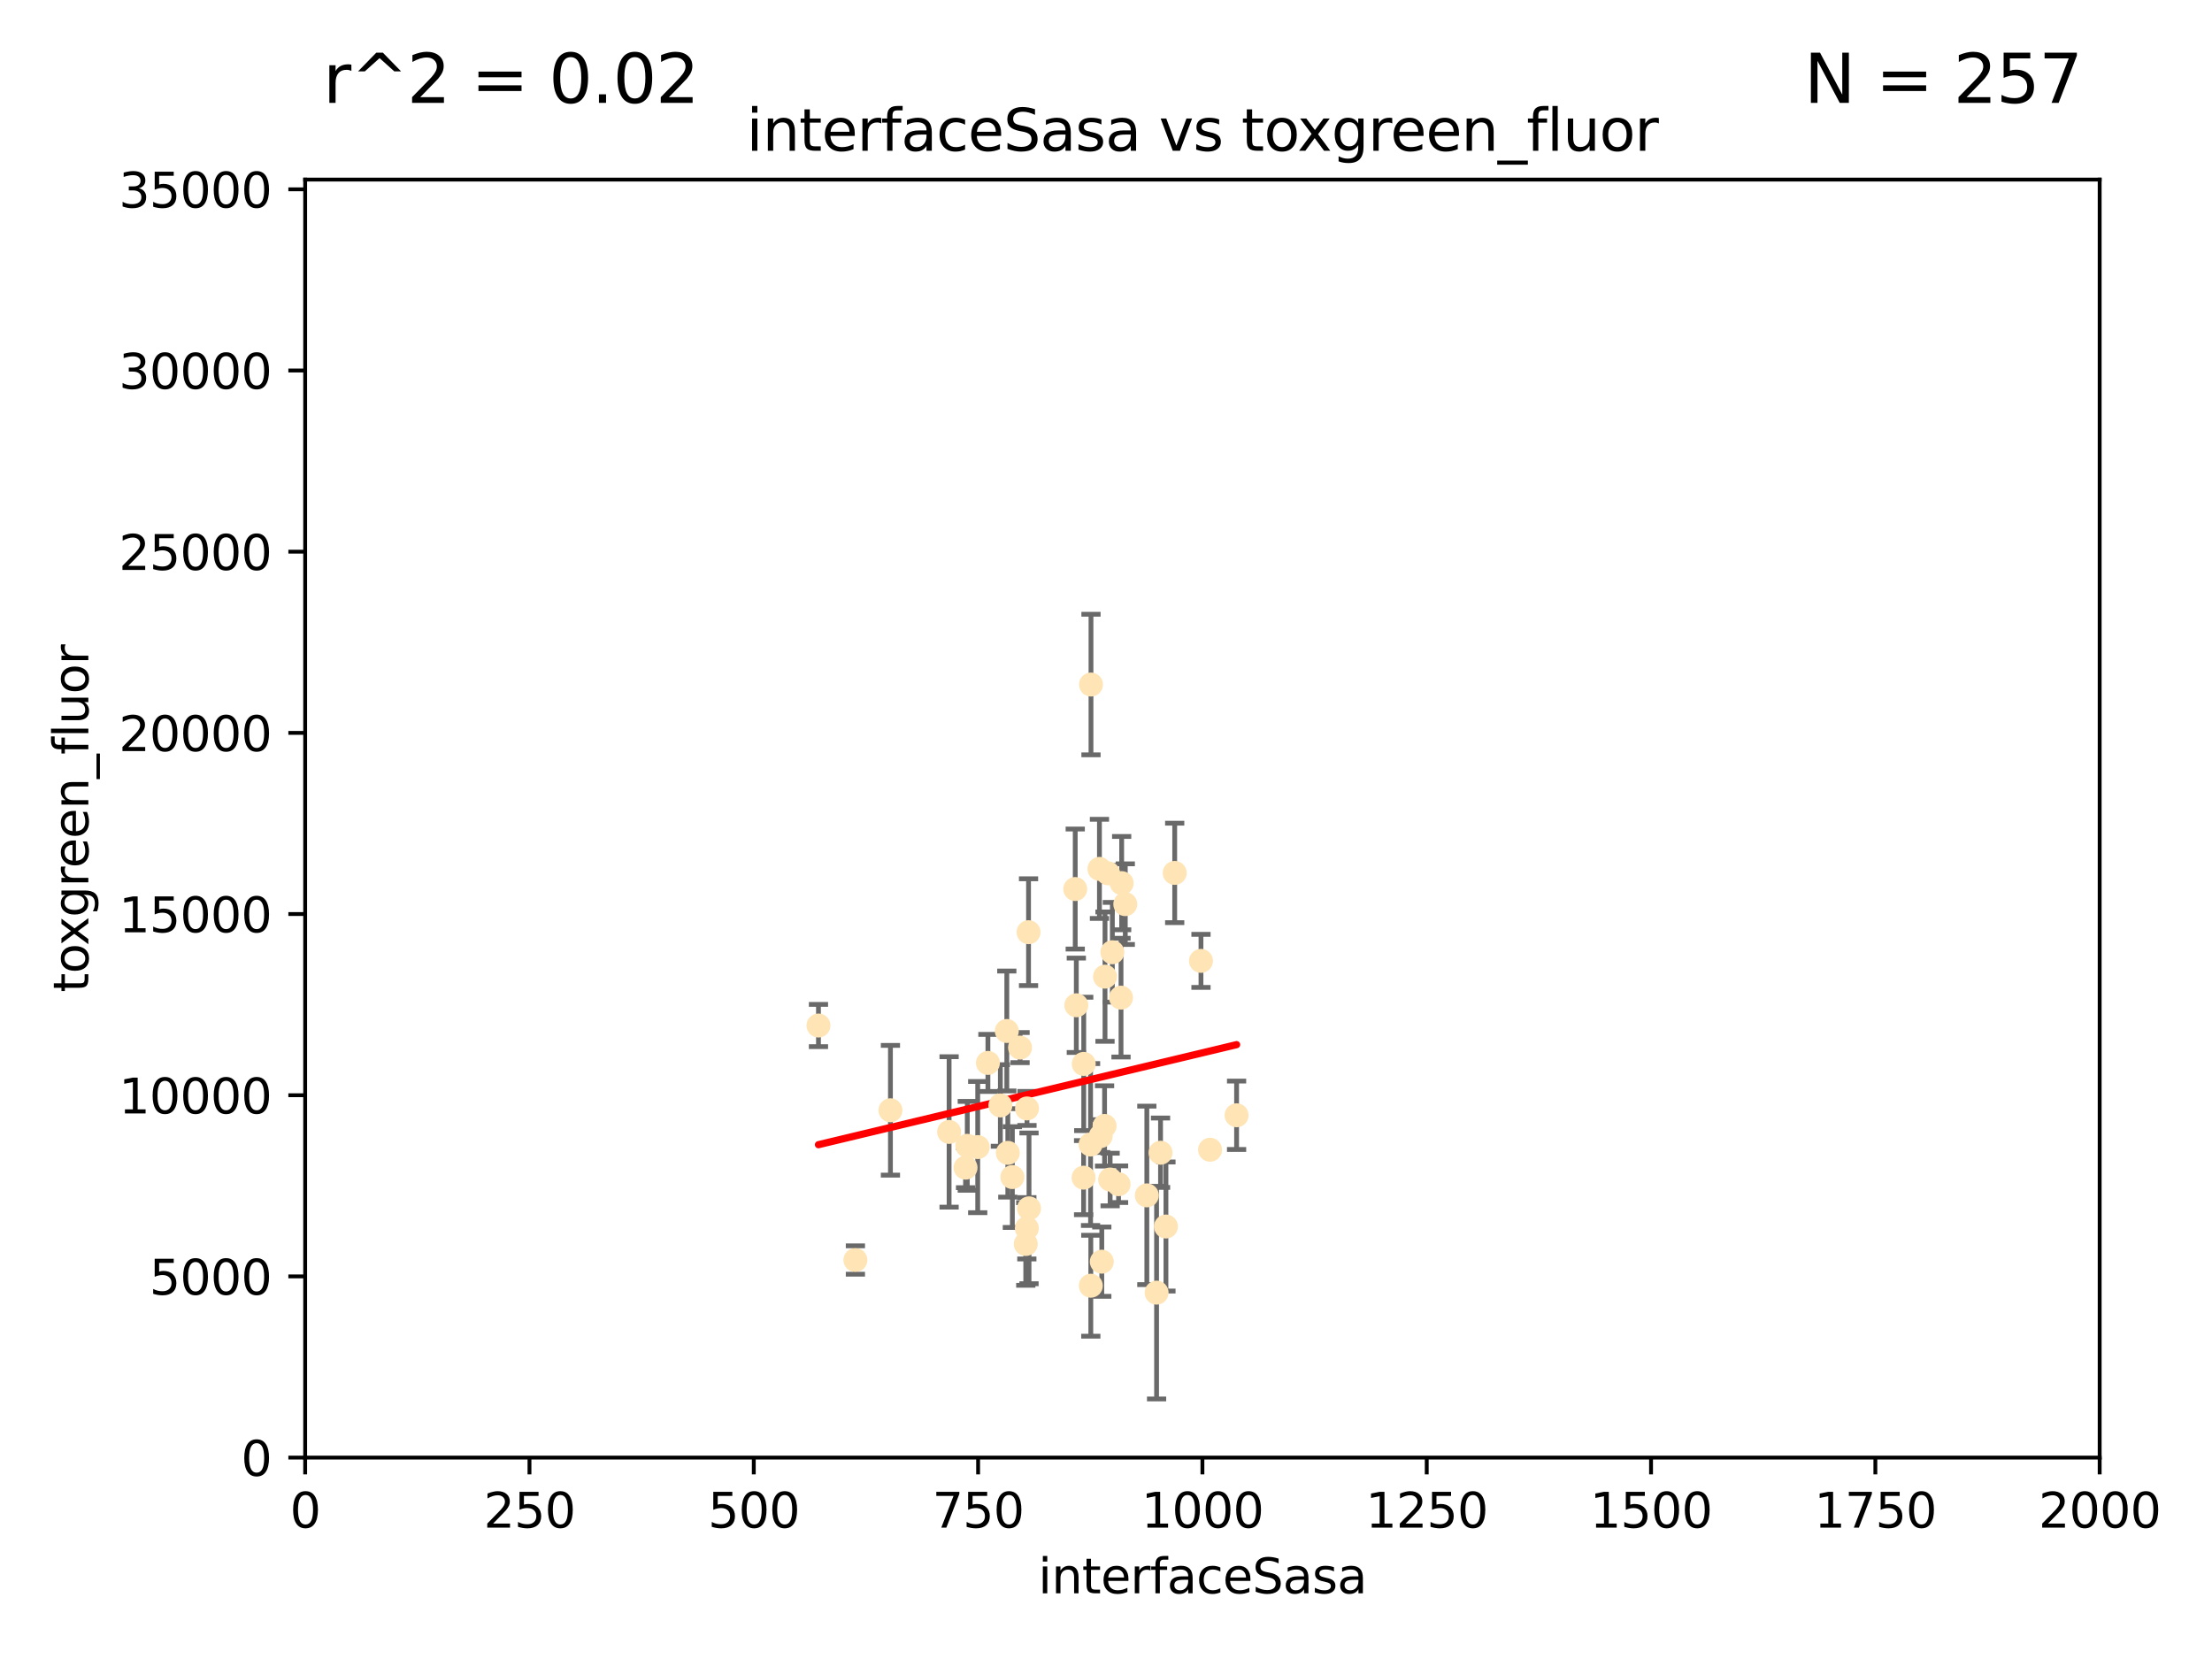 <?xml version="1.0" encoding="utf-8" standalone="no"?>
<!DOCTYPE svg PUBLIC "-//W3C//DTD SVG 1.1//EN"
  "http://www.w3.org/Graphics/SVG/1.1/DTD/svg11.dtd">
<svg xmlns:xlink="http://www.w3.org/1999/xlink" width="460.8pt" height="345.6pt" viewBox="0 0 460.8 345.6" xmlns="http://www.w3.org/2000/svg" version="1.1">
 <defs>
  <style type="text/css">*{stroke-linejoin: round; stroke-linecap: butt}</style>
 </defs>
 <g id="figure_1">
  <g id="patch_1">
   <path d="M 0 345.6 
L 460.8 345.6 
L 460.8 0 
L 0 0 
z
" style="fill: #ffffff"/>
  </g>
  <g id="axes_1">
   <g id="patch_2">
    <path d="M 63.571 303.64 
L 437.4 303.64 
L 437.4 37.411 
L 63.571 37.411 
z
" style="fill: #ffffff"/>
   </g>
   <g id="PathCollection_1">
    <defs>
     <path id="m983932c74f" d="M 0 1.118 
C 0.297 1.118 0.581 1 0.791 0.791 
C 1 0.581 1.118 0.297 1.118 0 
C 1.118 -0.297 1 -0.581 0.791 -0.791 
C 0.581 -1 0.297 -1.118 0 -1.118 
C -0.297 -1.118 -0.581 -1 -0.791 -0.791 
C -1 -0.581 -1.118 -0.297 -1.118 0 
C -1.118 0.297 -1 0.581 -0.791 0.791 
C -0.581 1 -0.297 1.118 0 1.118 
z
" style="stroke: #ffe4b5"/>
    </defs>
    <g clip-path="url(#p373866fbde)">
     <use xlink:href="#m983932c74f" x="234.418" y="188.351" style="fill: #ffe4b5; stroke: #ffe4b5"/>
     <use xlink:href="#m983932c74f" x="244.712" y="181.843" style="fill: #ffe4b5; stroke: #ffe4b5"/>
     <use xlink:href="#m983932c74f" x="227.273" y="142.599" style="fill: #ffe4b5; stroke: #ffe4b5"/>
     <use xlink:href="#m983932c74f" x="229.035" y="181.005" style="fill: #ffe4b5; stroke: #ffe4b5"/>
     <use xlink:href="#m983932c74f" x="201.505" y="238.693" style="fill: #ffe4b5; stroke: #ffe4b5"/>
     <use xlink:href="#m983932c74f" x="224.217" y="209.418" style="fill: #ffe4b5; stroke: #ffe4b5"/>
     <use xlink:href="#m983932c74f" x="250.185" y="200.169" style="fill: #ffe4b5; stroke: #ffe4b5"/>
     <use xlink:href="#m983932c74f" x="214.263" y="194.192" style="fill: #ffe4b5; stroke: #ffe4b5"/>
     <use xlink:href="#m983932c74f" x="257.603" y="232.333" style="fill: #ffe4b5; stroke: #ffe4b5"/>
     <use xlink:href="#m983932c74f" x="230.103" y="234.551" style="fill: #ffe4b5; stroke: #ffe4b5"/>
     <use xlink:href="#m983932c74f" x="233.018" y="246.695" style="fill: #ffe4b5; stroke: #ffe4b5"/>
     <use xlink:href="#m983932c74f" x="252.078" y="239.511" style="fill: #ffe4b5; stroke: #ffe4b5"/>
     <use xlink:href="#m983932c74f" x="233.663" y="183.971" style="fill: #ffe4b5; stroke: #ffe4b5"/>
     <use xlink:href="#m983932c74f" x="233.529" y="207.828" style="fill: #ffe4b5; stroke: #ffe4b5"/>
     <use xlink:href="#m983932c74f" x="201.142" y="243.244" style="fill: #ffe4b5; stroke: #ffe4b5"/>
     <use xlink:href="#m983932c74f" x="230.194" y="203.455" style="fill: #ffe4b5; stroke: #ffe4b5"/>
     <use xlink:href="#m983932c74f" x="223.991" y="185.203" style="fill: #ffe4b5; stroke: #ffe4b5"/>
     <use xlink:href="#m983932c74f" x="231.725" y="198.375" style="fill: #ffe4b5; stroke: #ffe4b5"/>
     <use xlink:href="#m983932c74f" x="229.523" y="262.829" style="fill: #ffe4b5; stroke: #ffe4b5"/>
     <use xlink:href="#m983932c74f" x="231.261" y="245.717" style="fill: #ffe4b5; stroke: #ffe4b5"/>
     <use xlink:href="#m983932c74f" x="205.802" y="221.426" style="fill: #ffe4b5; stroke: #ffe4b5"/>
     <use xlink:href="#m983932c74f" x="227.235" y="267.838" style="fill: #ffe4b5; stroke: #ffe4b5"/>
     <use xlink:href="#m983932c74f" x="208.394" y="230.287" style="fill: #ffe4b5; stroke: #ffe4b5"/>
     <use xlink:href="#m983932c74f" x="213.91" y="255.869" style="fill: #ffe4b5; stroke: #ffe4b5"/>
     <use xlink:href="#m983932c74f" x="209.946" y="240.165" style="fill: #ffe4b5; stroke: #ffe4b5"/>
     <use xlink:href="#m983932c74f" x="210.895" y="245.207" style="fill: #ffe4b5; stroke: #ffe4b5"/>
     <use xlink:href="#m983932c74f" x="225.761" y="221.632" style="fill: #ffe4b5; stroke: #ffe4b5"/>
     <use xlink:href="#m983932c74f" x="229.29" y="236.668" style="fill: #ffe4b5; stroke: #ffe4b5"/>
     <use xlink:href="#m983932c74f" x="225.736" y="245.328" style="fill: #ffe4b5; stroke: #ffe4b5"/>
     <use xlink:href="#m983932c74f" x="241.762" y="240.133" style="fill: #ffe4b5; stroke: #ffe4b5"/>
     <use xlink:href="#m983932c74f" x="213.686" y="259.145" style="fill: #ffe4b5; stroke: #ffe4b5"/>
     <use xlink:href="#m983932c74f" x="185.494" y="231.288" style="fill: #ffe4b5; stroke: #ffe4b5"/>
     <use xlink:href="#m983932c74f" x="214.363" y="251.723" style="fill: #ffe4b5; stroke: #ffe4b5"/>
     <use xlink:href="#m983932c74f" x="209.736" y="214.773" style="fill: #ffe4b5; stroke: #ffe4b5"/>
     <use xlink:href="#m983932c74f" x="213.942" y="230.909" style="fill: #ffe4b5; stroke: #ffe4b5"/>
     <use xlink:href="#m983932c74f" x="238.906" y="249.018" style="fill: #ffe4b5; stroke: #ffe4b5"/>
     <use xlink:href="#m983932c74f" x="240.938" y="269.281" style="fill: #ffe4b5; stroke: #ffe4b5"/>
     <use xlink:href="#m983932c74f" x="170.501" y="213.635" style="fill: #ffe4b5; stroke: #ffe4b5"/>
     <use xlink:href="#m983932c74f" x="212.497" y="218.233" style="fill: #ffe4b5; stroke: #ffe4b5"/>
     <use xlink:href="#m983932c74f" x="230.837" y="181.932" style="fill: #ffe4b5; stroke: #ffe4b5"/>
     <use xlink:href="#m983932c74f" x="242.888" y="255.506" style="fill: #ffe4b5; stroke: #ffe4b5"/>
     <use xlink:href="#m983932c74f" x="227.185" y="238.425" style="fill: #ffe4b5; stroke: #ffe4b5"/>
     <use xlink:href="#m983932c74f" x="178.196" y="262.484" style="fill: #ffe4b5; stroke: #ffe4b5"/>
     <use xlink:href="#m983932c74f" x="203.677" y="238.955" style="fill: #ffe4b5; stroke: #ffe4b5"/>
     <use xlink:href="#m983932c74f" x="197.716" y="235.8" style="fill: #ffe4b5; stroke: #ffe4b5"/>
    </g>
   </g>
   <g id="matplotlib.axis_1">
    <g id="xtick_1">
     <g id="line2d_1">
      <defs>
       <path id="mc48cba3948" d="M 0 0 
L 0 3.5 
" style="stroke: #000000; stroke-width: 0.8"/>
      </defs>
      <g>
       <use xlink:href="#mc48cba3948" x="63.571" y="303.64" style="stroke: #000000; stroke-width: 0.8"/>
      </g>
     </g>
     <g id="text_1">
      <!-- 0 -->
      <g transform="translate(60.39 318.238)scale(0.1 -0.1)">
       <defs>
        <path id="DejaVuSans-30" d="M 2034 4250 
Q 1547 4250 1301 3770 
Q 1056 3291 1056 2328 
Q 1056 1369 1301 889 
Q 1547 409 2034 409 
Q 2525 409 2770 889 
Q 3016 1369 3016 2328 
Q 3016 3291 2770 3770 
Q 2525 4250 2034 4250 
z
M 2034 4750 
Q 2819 4750 3233 4129 
Q 3647 3509 3647 2328 
Q 3647 1150 3233 529 
Q 2819 -91 2034 -91 
Q 1250 -91 836 529 
Q 422 1150 422 2328 
Q 422 3509 836 4129 
Q 1250 4750 2034 4750 
z
" transform="scale(0.016)"/>
       </defs>
       <use xlink:href="#DejaVuSans-30"/>
      </g>
     </g>
    </g>
    <g id="xtick_2">
     <g id="line2d_2">
      <g>
       <use xlink:href="#mc48cba3948" x="110.3" y="303.64" style="stroke: #000000; stroke-width: 0.8"/>
      </g>
     </g>
     <g id="text_2">
      <!-- 250 -->
      <g transform="translate(100.756 318.238)scale(0.1 -0.1)">
       <defs>
        <path id="DejaVuSans-32" d="M 1228 531 
L 3431 531 
L 3431 0 
L 469 0 
L 469 531 
Q 828 903 1448 1529 
Q 2069 2156 2228 2338 
Q 2531 2678 2651 2914 
Q 2772 3150 2772 3378 
Q 2772 3750 2511 3984 
Q 2250 4219 1831 4219 
Q 1534 4219 1204 4116 
Q 875 4013 500 3803 
L 500 4441 
Q 881 4594 1212 4672 
Q 1544 4750 1819 4750 
Q 2544 4750 2975 4387 
Q 3406 4025 3406 3419 
Q 3406 3131 3298 2873 
Q 3191 2616 2906 2266 
Q 2828 2175 2409 1742 
Q 1991 1309 1228 531 
z
" transform="scale(0.016)"/>
        <path id="DejaVuSans-35" d="M 691 4666 
L 3169 4666 
L 3169 4134 
L 1269 4134 
L 1269 2991 
Q 1406 3038 1543 3061 
Q 1681 3084 1819 3084 
Q 2600 3084 3056 2656 
Q 3513 2228 3513 1497 
Q 3513 744 3044 326 
Q 2575 -91 1722 -91 
Q 1428 -91 1123 -41 
Q 819 9 494 109 
L 494 744 
Q 775 591 1075 516 
Q 1375 441 1709 441 
Q 2250 441 2565 725 
Q 2881 1009 2881 1497 
Q 2881 1984 2565 2268 
Q 2250 2553 1709 2553 
Q 1456 2553 1204 2497 
Q 953 2441 691 2322 
L 691 4666 
z
" transform="scale(0.016)"/>
       </defs>
       <use xlink:href="#DejaVuSans-32"/>
       <use xlink:href="#DejaVuSans-35" x="63.623"/>
       <use xlink:href="#DejaVuSans-30" x="127.246"/>
      </g>
     </g>
    </g>
    <g id="xtick_3">
     <g id="line2d_3">
      <g>
       <use xlink:href="#mc48cba3948" x="157.028" y="303.64" style="stroke: #000000; stroke-width: 0.8"/>
      </g>
     </g>
     <g id="text_3">
      <!-- 500 -->
      <g transform="translate(147.485 318.238)scale(0.1 -0.1)">
       <use xlink:href="#DejaVuSans-35"/>
       <use xlink:href="#DejaVuSans-30" x="63.623"/>
       <use xlink:href="#DejaVuSans-30" x="127.246"/>
      </g>
     </g>
    </g>
    <g id="xtick_4">
     <g id="line2d_4">
      <g>
       <use xlink:href="#mc48cba3948" x="203.757" y="303.64" style="stroke: #000000; stroke-width: 0.8"/>
      </g>
     </g>
     <g id="text_4">
      <!-- 750 -->
      <g transform="translate(194.213 318.238)scale(0.1 -0.1)">
       <defs>
        <path id="DejaVuSans-37" d="M 525 4666 
L 3525 4666 
L 3525 4397 
L 1831 0 
L 1172 0 
L 2766 4134 
L 525 4134 
L 525 4666 
z
" transform="scale(0.016)"/>
       </defs>
       <use xlink:href="#DejaVuSans-37"/>
       <use xlink:href="#DejaVuSans-35" x="63.623"/>
       <use xlink:href="#DejaVuSans-30" x="127.246"/>
      </g>
     </g>
    </g>
    <g id="xtick_5">
     <g id="line2d_5">
      <g>
       <use xlink:href="#mc48cba3948" x="250.486" y="303.64" style="stroke: #000000; stroke-width: 0.8"/>
      </g>
     </g>
     <g id="text_5">
      <!-- 1000 -->
      <g transform="translate(237.761 318.238)scale(0.1 -0.1)">
       <defs>
        <path id="DejaVuSans-31" d="M 794 531 
L 1825 531 
L 1825 4091 
L 703 3866 
L 703 4441 
L 1819 4666 
L 2450 4666 
L 2450 531 
L 3481 531 
L 3481 0 
L 794 0 
L 794 531 
z
" transform="scale(0.016)"/>
       </defs>
       <use xlink:href="#DejaVuSans-31"/>
       <use xlink:href="#DejaVuSans-30" x="63.623"/>
       <use xlink:href="#DejaVuSans-30" x="127.246"/>
       <use xlink:href="#DejaVuSans-30" x="190.869"/>
      </g>
     </g>
    </g>
    <g id="xtick_6">
     <g id="line2d_6">
      <g>
       <use xlink:href="#mc48cba3948" x="297.214" y="303.64" style="stroke: #000000; stroke-width: 0.8"/>
      </g>
     </g>
     <g id="text_6">
      <!-- 1250 -->
      <g transform="translate(284.489 318.238)scale(0.1 -0.1)">
       <use xlink:href="#DejaVuSans-31"/>
       <use xlink:href="#DejaVuSans-32" x="63.623"/>
       <use xlink:href="#DejaVuSans-35" x="127.246"/>
       <use xlink:href="#DejaVuSans-30" x="190.869"/>
      </g>
     </g>
    </g>
    <g id="xtick_7">
     <g id="line2d_7">
      <g>
       <use xlink:href="#mc48cba3948" x="343.943" y="303.64" style="stroke: #000000; stroke-width: 0.8"/>
      </g>
     </g>
     <g id="text_7">
      <!-- 1500 -->
      <g transform="translate(331.218 318.238)scale(0.1 -0.1)">
       <use xlink:href="#DejaVuSans-31"/>
       <use xlink:href="#DejaVuSans-35" x="63.623"/>
       <use xlink:href="#DejaVuSans-30" x="127.246"/>
       <use xlink:href="#DejaVuSans-30" x="190.869"/>
      </g>
     </g>
    </g>
    <g id="xtick_8">
     <g id="line2d_8">
      <g>
       <use xlink:href="#mc48cba3948" x="390.671" y="303.64" style="stroke: #000000; stroke-width: 0.8"/>
      </g>
     </g>
     <g id="text_8">
      <!-- 1750 -->
      <g transform="translate(377.946 318.238)scale(0.1 -0.1)">
       <use xlink:href="#DejaVuSans-31"/>
       <use xlink:href="#DejaVuSans-37" x="63.623"/>
       <use xlink:href="#DejaVuSans-35" x="127.246"/>
       <use xlink:href="#DejaVuSans-30" x="190.869"/>
      </g>
     </g>
    </g>
    <g id="xtick_9">
     <g id="line2d_9">
      <g>
       <use xlink:href="#mc48cba3948" x="437.4" y="303.64" style="stroke: #000000; stroke-width: 0.8"/>
      </g>
     </g>
     <g id="text_9">
      <!-- 2000 -->
      <g transform="translate(424.675 318.238)scale(0.1 -0.1)">
       <use xlink:href="#DejaVuSans-32"/>
       <use xlink:href="#DejaVuSans-30" x="63.623"/>
       <use xlink:href="#DejaVuSans-30" x="127.246"/>
       <use xlink:href="#DejaVuSans-30" x="190.869"/>
      </g>
     </g>
    </g>
    <g id="text_10">
     <!-- interfaceSasa -->
     <g transform="translate(216.279 331.917)scale(0.1 -0.1)">
      <defs>
       <path id="DejaVuSans-69" d="M 603 3500 
L 1178 3500 
L 1178 0 
L 603 0 
L 603 3500 
z
M 603 4863 
L 1178 4863 
L 1178 4134 
L 603 4134 
L 603 4863 
z
" transform="scale(0.016)"/>
       <path id="DejaVuSans-6e" d="M 3513 2113 
L 3513 0 
L 2938 0 
L 2938 2094 
Q 2938 2591 2744 2837 
Q 2550 3084 2163 3084 
Q 1697 3084 1428 2787 
Q 1159 2491 1159 1978 
L 1159 0 
L 581 0 
L 581 3500 
L 1159 3500 
L 1159 2956 
Q 1366 3272 1645 3428 
Q 1925 3584 2291 3584 
Q 2894 3584 3203 3211 
Q 3513 2838 3513 2113 
z
" transform="scale(0.016)"/>
       <path id="DejaVuSans-74" d="M 1172 4494 
L 1172 3500 
L 2356 3500 
L 2356 3053 
L 1172 3053 
L 1172 1153 
Q 1172 725 1289 603 
Q 1406 481 1766 481 
L 2356 481 
L 2356 0 
L 1766 0 
Q 1100 0 847 248 
Q 594 497 594 1153 
L 594 3053 
L 172 3053 
L 172 3500 
L 594 3500 
L 594 4494 
L 1172 4494 
z
" transform="scale(0.016)"/>
       <path id="DejaVuSans-65" d="M 3597 1894 
L 3597 1613 
L 953 1613 
Q 991 1019 1311 708 
Q 1631 397 2203 397 
Q 2534 397 2845 478 
Q 3156 559 3463 722 
L 3463 178 
Q 3153 47 2828 -22 
Q 2503 -91 2169 -91 
Q 1331 -91 842 396 
Q 353 884 353 1716 
Q 353 2575 817 3079 
Q 1281 3584 2069 3584 
Q 2775 3584 3186 3129 
Q 3597 2675 3597 1894 
z
M 3022 2063 
Q 3016 2534 2758 2815 
Q 2500 3097 2075 3097 
Q 1594 3097 1305 2825 
Q 1016 2553 972 2059 
L 3022 2063 
z
" transform="scale(0.016)"/>
       <path id="DejaVuSans-72" d="M 2631 2963 
Q 2534 3019 2420 3045 
Q 2306 3072 2169 3072 
Q 1681 3072 1420 2755 
Q 1159 2438 1159 1844 
L 1159 0 
L 581 0 
L 581 3500 
L 1159 3500 
L 1159 2956 
Q 1341 3275 1631 3429 
Q 1922 3584 2338 3584 
Q 2397 3584 2469 3576 
Q 2541 3569 2628 3553 
L 2631 2963 
z
" transform="scale(0.016)"/>
       <path id="DejaVuSans-66" d="M 2375 4863 
L 2375 4384 
L 1825 4384 
Q 1516 4384 1395 4259 
Q 1275 4134 1275 3809 
L 1275 3500 
L 2222 3500 
L 2222 3053 
L 1275 3053 
L 1275 0 
L 697 0 
L 697 3053 
L 147 3053 
L 147 3500 
L 697 3500 
L 697 3744 
Q 697 4328 969 4595 
Q 1241 4863 1831 4863 
L 2375 4863 
z
" transform="scale(0.016)"/>
       <path id="DejaVuSans-61" d="M 2194 1759 
Q 1497 1759 1228 1600 
Q 959 1441 959 1056 
Q 959 750 1161 570 
Q 1363 391 1709 391 
Q 2188 391 2477 730 
Q 2766 1069 2766 1631 
L 2766 1759 
L 2194 1759 
z
M 3341 1997 
L 3341 0 
L 2766 0 
L 2766 531 
Q 2569 213 2275 61 
Q 1981 -91 1556 -91 
Q 1019 -91 701 211 
Q 384 513 384 1019 
Q 384 1609 779 1909 
Q 1175 2209 1959 2209 
L 2766 2209 
L 2766 2266 
Q 2766 2663 2505 2880 
Q 2244 3097 1772 3097 
Q 1472 3097 1187 3025 
Q 903 2953 641 2809 
L 641 3341 
Q 956 3463 1253 3523 
Q 1550 3584 1831 3584 
Q 2591 3584 2966 3190 
Q 3341 2797 3341 1997 
z
" transform="scale(0.016)"/>
       <path id="DejaVuSans-63" d="M 3122 3366 
L 3122 2828 
Q 2878 2963 2633 3030 
Q 2388 3097 2138 3097 
Q 1578 3097 1268 2742 
Q 959 2388 959 1747 
Q 959 1106 1268 751 
Q 1578 397 2138 397 
Q 2388 397 2633 464 
Q 2878 531 3122 666 
L 3122 134 
Q 2881 22 2623 -34 
Q 2366 -91 2075 -91 
Q 1284 -91 818 406 
Q 353 903 353 1747 
Q 353 2603 823 3093 
Q 1294 3584 2113 3584 
Q 2378 3584 2631 3529 
Q 2884 3475 3122 3366 
z
" transform="scale(0.016)"/>
       <path id="DejaVuSans-53" d="M 3425 4513 
L 3425 3897 
Q 3066 4069 2747 4153 
Q 2428 4238 2131 4238 
Q 1616 4238 1336 4038 
Q 1056 3838 1056 3469 
Q 1056 3159 1242 3001 
Q 1428 2844 1947 2747 
L 2328 2669 
Q 3034 2534 3370 2195 
Q 3706 1856 3706 1288 
Q 3706 609 3251 259 
Q 2797 -91 1919 -91 
Q 1588 -91 1214 -16 
Q 841 59 441 206 
L 441 856 
Q 825 641 1194 531 
Q 1563 422 1919 422 
Q 2459 422 2753 634 
Q 3047 847 3047 1241 
Q 3047 1584 2836 1778 
Q 2625 1972 2144 2069 
L 1759 2144 
Q 1053 2284 737 2584 
Q 422 2884 422 3419 
Q 422 4038 858 4394 
Q 1294 4750 2059 4750 
Q 2388 4750 2728 4690 
Q 3069 4631 3425 4513 
z
" transform="scale(0.016)"/>
       <path id="DejaVuSans-73" d="M 2834 3397 
L 2834 2853 
Q 2591 2978 2328 3040 
Q 2066 3103 1784 3103 
Q 1356 3103 1142 2972 
Q 928 2841 928 2578 
Q 928 2378 1081 2264 
Q 1234 2150 1697 2047 
L 1894 2003 
Q 2506 1872 2764 1633 
Q 3022 1394 3022 966 
Q 3022 478 2636 193 
Q 2250 -91 1575 -91 
Q 1294 -91 989 -36 
Q 684 19 347 128 
L 347 722 
Q 666 556 975 473 
Q 1284 391 1588 391 
Q 1994 391 2212 530 
Q 2431 669 2431 922 
Q 2431 1156 2273 1281 
Q 2116 1406 1581 1522 
L 1381 1569 
Q 847 1681 609 1914 
Q 372 2147 372 2553 
Q 372 3047 722 3315 
Q 1072 3584 1716 3584 
Q 2034 3584 2315 3537 
Q 2597 3491 2834 3397 
z
" transform="scale(0.016)"/>
      </defs>
      <use xlink:href="#DejaVuSans-69"/>
      <use xlink:href="#DejaVuSans-6e" x="27.783"/>
      <use xlink:href="#DejaVuSans-74" x="91.162"/>
      <use xlink:href="#DejaVuSans-65" x="130.371"/>
      <use xlink:href="#DejaVuSans-72" x="191.895"/>
      <use xlink:href="#DejaVuSans-66" x="233.008"/>
      <use xlink:href="#DejaVuSans-61" x="268.213"/>
      <use xlink:href="#DejaVuSans-63" x="329.492"/>
      <use xlink:href="#DejaVuSans-65" x="384.473"/>
      <use xlink:href="#DejaVuSans-53" x="445.996"/>
      <use xlink:href="#DejaVuSans-61" x="509.473"/>
      <use xlink:href="#DejaVuSans-73" x="570.752"/>
      <use xlink:href="#DejaVuSans-61" x="622.852"/>
     </g>
    </g>
   </g>
   <g id="matplotlib.axis_2">
    <g id="ytick_1">
     <g id="line2d_10">
      <defs>
       <path id="md39920f86a" d="M 0 0 
L -3.5 0 
" style="stroke: #000000; stroke-width: 0.8"/>
      </defs>
      <g>
       <use xlink:href="#md39920f86a" x="63.571" y="303.64" style="stroke: #000000; stroke-width: 0.8"/>
      </g>
     </g>
     <g id="text_11">
      <!-- 0 -->
      <g transform="translate(50.209 307.439)scale(0.1 -0.1)">
       <use xlink:href="#DejaVuSans-30"/>
      </g>
     </g>
    </g>
    <g id="ytick_2">
     <g id="line2d_11">
      <g>
       <use xlink:href="#md39920f86a" x="63.571" y="265.897" style="stroke: #000000; stroke-width: 0.8"/>
      </g>
     </g>
     <g id="text_12">
      <!-- 5000 -->
      <g transform="translate(31.121 269.696)scale(0.1 -0.1)">
       <use xlink:href="#DejaVuSans-35"/>
       <use xlink:href="#DejaVuSans-30" x="63.623"/>
       <use xlink:href="#DejaVuSans-30" x="127.246"/>
       <use xlink:href="#DejaVuSans-30" x="190.869"/>
      </g>
     </g>
    </g>
    <g id="ytick_3">
     <g id="line2d_12">
      <g>
       <use xlink:href="#md39920f86a" x="63.571" y="228.154" style="stroke: #000000; stroke-width: 0.8"/>
      </g>
     </g>
     <g id="text_13">
      <!-- 10000 -->
      <g transform="translate(24.759 231.953)scale(0.1 -0.1)">
       <use xlink:href="#DejaVuSans-31"/>
       <use xlink:href="#DejaVuSans-30" x="63.623"/>
       <use xlink:href="#DejaVuSans-30" x="127.246"/>
       <use xlink:href="#DejaVuSans-30" x="190.869"/>
       <use xlink:href="#DejaVuSans-30" x="254.492"/>
      </g>
     </g>
    </g>
    <g id="ytick_4">
     <g id="line2d_13">
      <g>
       <use xlink:href="#md39920f86a" x="63.571" y="190.411" style="stroke: #000000; stroke-width: 0.8"/>
      </g>
     </g>
     <g id="text_14">
      <!-- 15000 -->
      <g transform="translate(24.759 194.21)scale(0.1 -0.1)">
       <use xlink:href="#DejaVuSans-31"/>
       <use xlink:href="#DejaVuSans-35" x="63.623"/>
       <use xlink:href="#DejaVuSans-30" x="127.246"/>
       <use xlink:href="#DejaVuSans-30" x="190.869"/>
       <use xlink:href="#DejaVuSans-30" x="254.492"/>
      </g>
     </g>
    </g>
    <g id="ytick_5">
     <g id="line2d_14">
      <g>
       <use xlink:href="#md39920f86a" x="63.571" y="152.668" style="stroke: #000000; stroke-width: 0.8"/>
      </g>
     </g>
     <g id="text_15">
      <!-- 20000 -->
      <g transform="translate(24.759 156.467)scale(0.1 -0.1)">
       <use xlink:href="#DejaVuSans-32"/>
       <use xlink:href="#DejaVuSans-30" x="63.623"/>
       <use xlink:href="#DejaVuSans-30" x="127.246"/>
       <use xlink:href="#DejaVuSans-30" x="190.869"/>
       <use xlink:href="#DejaVuSans-30" x="254.492"/>
      </g>
     </g>
    </g>
    <g id="ytick_6">
     <g id="line2d_15">
      <g>
       <use xlink:href="#md39920f86a" x="63.571" y="114.925" style="stroke: #000000; stroke-width: 0.8"/>
      </g>
     </g>
     <g id="text_16">
      <!-- 25000 -->
      <g transform="translate(24.759 118.724)scale(0.1 -0.1)">
       <use xlink:href="#DejaVuSans-32"/>
       <use xlink:href="#DejaVuSans-35" x="63.623"/>
       <use xlink:href="#DejaVuSans-30" x="127.246"/>
       <use xlink:href="#DejaVuSans-30" x="190.869"/>
       <use xlink:href="#DejaVuSans-30" x="254.492"/>
      </g>
     </g>
    </g>
    <g id="ytick_7">
     <g id="line2d_16">
      <g>
       <use xlink:href="#md39920f86a" x="63.571" y="77.181" style="stroke: #000000; stroke-width: 0.8"/>
      </g>
     </g>
     <g id="text_17">
      <!-- 30000 -->
      <g transform="translate(24.759 80.981)scale(0.1 -0.1)">
       <defs>
        <path id="DejaVuSans-33" d="M 2597 2516 
Q 3050 2419 3304 2112 
Q 3559 1806 3559 1356 
Q 3559 666 3084 287 
Q 2609 -91 1734 -91 
Q 1441 -91 1130 -33 
Q 819 25 488 141 
L 488 750 
Q 750 597 1062 519 
Q 1375 441 1716 441 
Q 2309 441 2620 675 
Q 2931 909 2931 1356 
Q 2931 1769 2642 2001 
Q 2353 2234 1838 2234 
L 1294 2234 
L 1294 2753 
L 1863 2753 
Q 2328 2753 2575 2939 
Q 2822 3125 2822 3475 
Q 2822 3834 2567 4026 
Q 2313 4219 1838 4219 
Q 1578 4219 1281 4162 
Q 984 4106 628 3988 
L 628 4550 
Q 988 4650 1302 4700 
Q 1616 4750 1894 4750 
Q 2613 4750 3031 4423 
Q 3450 4097 3450 3541 
Q 3450 3153 3228 2886 
Q 3006 2619 2597 2516 
z
" transform="scale(0.016)"/>
       </defs>
       <use xlink:href="#DejaVuSans-33"/>
       <use xlink:href="#DejaVuSans-30" x="63.623"/>
       <use xlink:href="#DejaVuSans-30" x="127.246"/>
       <use xlink:href="#DejaVuSans-30" x="190.869"/>
       <use xlink:href="#DejaVuSans-30" x="254.492"/>
      </g>
     </g>
    </g>
    <g id="ytick_8">
     <g id="line2d_17">
      <g>
       <use xlink:href="#md39920f86a" x="63.571" y="39.438" style="stroke: #000000; stroke-width: 0.8"/>
      </g>
     </g>
     <g id="text_18">
      <!-- 35000 -->
      <g transform="translate(24.759 43.238)scale(0.1 -0.1)">
       <use xlink:href="#DejaVuSans-33"/>
       <use xlink:href="#DejaVuSans-35" x="63.623"/>
       <use xlink:href="#DejaVuSans-30" x="127.246"/>
       <use xlink:href="#DejaVuSans-30" x="190.869"/>
       <use xlink:href="#DejaVuSans-30" x="254.492"/>
      </g>
     </g>
    </g>
    <g id="text_19">
     <!-- toxgreen_fluor -->
     <g transform="translate(18.401 206.72)rotate(-90)scale(0.1 -0.1)">
      <defs>
       <path id="DejaVuSans-6f" d="M 1959 3097 
Q 1497 3097 1228 2736 
Q 959 2375 959 1747 
Q 959 1119 1226 758 
Q 1494 397 1959 397 
Q 2419 397 2687 759 
Q 2956 1122 2956 1747 
Q 2956 2369 2687 2733 
Q 2419 3097 1959 3097 
z
M 1959 3584 
Q 2709 3584 3137 3096 
Q 3566 2609 3566 1747 
Q 3566 888 3137 398 
Q 2709 -91 1959 -91 
Q 1206 -91 779 398 
Q 353 888 353 1747 
Q 353 2609 779 3096 
Q 1206 3584 1959 3584 
z
" transform="scale(0.016)"/>
       <path id="DejaVuSans-78" d="M 3513 3500 
L 2247 1797 
L 3578 0 
L 2900 0 
L 1881 1375 
L 863 0 
L 184 0 
L 1544 1831 
L 300 3500 
L 978 3500 
L 1906 2253 
L 2834 3500 
L 3513 3500 
z
" transform="scale(0.016)"/>
       <path id="DejaVuSans-67" d="M 2906 1791 
Q 2906 2416 2648 2759 
Q 2391 3103 1925 3103 
Q 1463 3103 1205 2759 
Q 947 2416 947 1791 
Q 947 1169 1205 825 
Q 1463 481 1925 481 
Q 2391 481 2648 825 
Q 2906 1169 2906 1791 
z
M 3481 434 
Q 3481 -459 3084 -895 
Q 2688 -1331 1869 -1331 
Q 1566 -1331 1297 -1286 
Q 1028 -1241 775 -1147 
L 775 -588 
Q 1028 -725 1275 -790 
Q 1522 -856 1778 -856 
Q 2344 -856 2625 -561 
Q 2906 -266 2906 331 
L 2906 616 
Q 2728 306 2450 153 
Q 2172 0 1784 0 
Q 1141 0 747 490 
Q 353 981 353 1791 
Q 353 2603 747 3093 
Q 1141 3584 1784 3584 
Q 2172 3584 2450 3431 
Q 2728 3278 2906 2969 
L 2906 3500 
L 3481 3500 
L 3481 434 
z
" transform="scale(0.016)"/>
       <path id="DejaVuSans-5f" d="M 3263 -1063 
L 3263 -1509 
L -63 -1509 
L -63 -1063 
L 3263 -1063 
z
" transform="scale(0.016)"/>
       <path id="DejaVuSans-6c" d="M 603 4863 
L 1178 4863 
L 1178 0 
L 603 0 
L 603 4863 
z
" transform="scale(0.016)"/>
       <path id="DejaVuSans-75" d="M 544 1381 
L 544 3500 
L 1119 3500 
L 1119 1403 
Q 1119 906 1312 657 
Q 1506 409 1894 409 
Q 2359 409 2629 706 
Q 2900 1003 2900 1516 
L 2900 3500 
L 3475 3500 
L 3475 0 
L 2900 0 
L 2900 538 
Q 2691 219 2414 64 
Q 2138 -91 1772 -91 
Q 1169 -91 856 284 
Q 544 659 544 1381 
z
M 1991 3584 
L 1991 3584 
z
" transform="scale(0.016)"/>
      </defs>
      <use xlink:href="#DejaVuSans-74"/>
      <use xlink:href="#DejaVuSans-6f" x="39.209"/>
      <use xlink:href="#DejaVuSans-78" x="97.266"/>
      <use xlink:href="#DejaVuSans-67" x="156.445"/>
      <use xlink:href="#DejaVuSans-72" x="219.922"/>
      <use xlink:href="#DejaVuSans-65" x="258.785"/>
      <use xlink:href="#DejaVuSans-65" x="320.309"/>
      <use xlink:href="#DejaVuSans-6e" x="381.832"/>
      <use xlink:href="#DejaVuSans-5f" x="445.211"/>
      <use xlink:href="#DejaVuSans-66" x="495.211"/>
      <use xlink:href="#DejaVuSans-6c" x="530.416"/>
      <use xlink:href="#DejaVuSans-75" x="558.199"/>
      <use xlink:href="#DejaVuSans-6f" x="621.578"/>
      <use xlink:href="#DejaVuSans-72" x="682.76"/>
     </g>
    </g>
   </g>
   <g id="LineCollection_1">
    <path d="M 234.418 196.752 
L 234.418 179.949 
" clip-path="url(#p373866fbde)" style="fill: none; stroke: #696969"/>
    <path d="M 244.712 192.201 
L 244.712 171.484 
" clip-path="url(#p373866fbde)" style="fill: none; stroke: #696969"/>
    <path d="M 227.273 157.242 
L 227.273 127.957 
" clip-path="url(#p373866fbde)" style="fill: none; stroke: #696969"/>
    <path d="M 229.035 191.334 
L 229.035 170.675 
" clip-path="url(#p373866fbde)" style="fill: none; stroke: #696969"/>
    <path d="M 201.505 247.946 
L 201.505 229.44 
" clip-path="url(#p373866fbde)" style="fill: none; stroke: #696969"/>
    <path d="M 224.217 219.25 
L 224.217 199.587 
" clip-path="url(#p373866fbde)" style="fill: none; stroke: #696969"/>
    <path d="M 250.185 205.695 
L 250.185 194.642 
" clip-path="url(#p373866fbde)" style="fill: none; stroke: #696969"/>
    <path d="M 214.263 205.318 
L 214.263 183.065 
" clip-path="url(#p373866fbde)" style="fill: none; stroke: #696969"/>
    <path d="M 257.603 239.456 
L 257.603 225.21 
" clip-path="url(#p373866fbde)" style="fill: none; stroke: #696969"/>
    <path d="M 230.103 242.909 
L 230.103 226.193 
" clip-path="url(#p373866fbde)" style="fill: none; stroke: #696969"/>
    <path d="M 233.018 250.509 
L 233.018 242.881 
" clip-path="url(#p373866fbde)" style="fill: none; stroke: #696969"/>
    <path d="M 252.078 239.932 
L 252.078 239.091 
" clip-path="url(#p373866fbde)" style="fill: none; stroke: #696969"/>
    <path d="M 233.663 193.689 
L 233.663 174.254 
" clip-path="url(#p373866fbde)" style="fill: none; stroke: #696969"/>
    <path d="M 233.529 220.196 
L 233.529 195.46 
" clip-path="url(#p373866fbde)" style="fill: none; stroke: #696969"/>
    <path d="M 201.142 247.41 
L 201.142 239.079 
" clip-path="url(#p373866fbde)" style="fill: none; stroke: #696969"/>
    <path d="M 230.194 216.927 
L 230.194 189.982 
" clip-path="url(#p373866fbde)" style="fill: none; stroke: #696969"/>
    <path d="M 223.991 197.701 
L 223.991 172.706 
" clip-path="url(#p373866fbde)" style="fill: none; stroke: #696969"/>
    <path d="M 231.725 208.757 
L 231.725 187.992 
" clip-path="url(#p373866fbde)" style="fill: none; stroke: #696969"/>
    <path d="M 229.523 270.051 
L 229.523 255.606 
" clip-path="url(#p373866fbde)" style="fill: none; stroke: #696969"/>
    <path d="M 231.261 251.194 
L 231.261 240.24 
" clip-path="url(#p373866fbde)" style="fill: none; stroke: #696969"/>
    <path d="M 205.802 227.368 
L 205.802 215.484 
" clip-path="url(#p373866fbde)" style="fill: none; stroke: #696969"/>
    <path d="M 227.235 278.351 
L 227.235 257.325 
" clip-path="url(#p373866fbde)" style="fill: none; stroke: #696969"/>
    <path d="M 208.394 238.782 
L 208.394 221.793 
" clip-path="url(#p373866fbde)" style="fill: none; stroke: #696969"/>
    <path d="M 213.91 262.262 
L 213.91 249.477 
" clip-path="url(#p373866fbde)" style="fill: none; stroke: #696969"/>
    <path d="M 209.946 249.376 
L 209.946 230.955 
" clip-path="url(#p373866fbde)" style="fill: none; stroke: #696969"/>
    <path d="M 210.895 255.702 
L 210.895 234.711 
" clip-path="url(#p373866fbde)" style="fill: none; stroke: #696969"/>
    <path d="M 225.761 235.523 
L 225.761 207.742 
" clip-path="url(#p373866fbde)" style="fill: none; stroke: #696969"/>
    <path d="M 229.29 240.079 
L 229.29 233.256 
" clip-path="url(#p373866fbde)" style="fill: none; stroke: #696969"/>
    <path d="M 225.736 253.044 
L 225.736 237.611 
" clip-path="url(#p373866fbde)" style="fill: none; stroke: #696969"/>
    <path d="M 241.762 247.36 
L 241.762 232.905 
" clip-path="url(#p373866fbde)" style="fill: none; stroke: #696969"/>
    <path d="M 213.686 267.749 
L 213.686 250.541 
" clip-path="url(#p373866fbde)" style="fill: none; stroke: #696969"/>
    <path d="M 185.494 244.802 
L 185.494 217.774 
" clip-path="url(#p373866fbde)" style="fill: none; stroke: #696969"/>
    <path d="M 214.363 267.424 
L 214.363 236.021 
" clip-path="url(#p373866fbde)" style="fill: none; stroke: #696969"/>
    <path d="M 209.736 227.262 
L 209.736 202.285 
" clip-path="url(#p373866fbde)" style="fill: none; stroke: #696969"/>
    <path d="M 213.942 234.453 
L 213.942 227.366 
" clip-path="url(#p373866fbde)" style="fill: none; stroke: #696969"/>
    <path d="M 238.906 267.609 
L 238.906 230.427 
" clip-path="url(#p373866fbde)" style="fill: none; stroke: #696969"/>
    <path d="M 240.938 291.425 
L 240.938 247.137 
" clip-path="url(#p373866fbde)" style="fill: none; stroke: #696969"/>
    <path d="M 170.501 218.032 
L 170.501 209.238 
" clip-path="url(#p373866fbde)" style="fill: none; stroke: #696969"/>
    <path d="M 212.497 221.368 
L 212.497 215.099 
" clip-path="url(#p373866fbde)" style="fill: none; stroke: #696969"/>
    <path d="M 230.837 183.595 
L 230.837 180.268 
" clip-path="url(#p373866fbde)" style="fill: none; stroke: #696969"/>
    <path d="M 242.888 268.949 
L 242.888 242.062 
" clip-path="url(#p373866fbde)" style="fill: none; stroke: #696969"/>
    <path d="M 227.185 255.286 
L 227.185 221.564 
" clip-path="url(#p373866fbde)" style="fill: none; stroke: #696969"/>
    <path d="M 178.196 265.442 
L 178.196 259.527 
" clip-path="url(#p373866fbde)" style="fill: none; stroke: #696969"/>
    <path d="M 203.677 252.619 
L 203.677 225.291 
" clip-path="url(#p373866fbde)" style="fill: none; stroke: #696969"/>
    <path d="M 197.716 251.47 
L 197.716 220.13 
" clip-path="url(#p373866fbde)" style="fill: none; stroke: #696969"/>
   </g>
   <g id="line2d_18">
    <defs>
     <path id="m89e25f8dbd" d="M 2 0 
L -2 -0 
" style="stroke: #696969"/>
    </defs>
    <g clip-path="url(#p373866fbde)">
     <use xlink:href="#m89e25f8dbd" x="234.418" y="196.752" style="fill: #696969; stroke: #696969"/>
     <use xlink:href="#m89e25f8dbd" x="244.712" y="192.201" style="fill: #696969; stroke: #696969"/>
     <use xlink:href="#m89e25f8dbd" x="227.273" y="157.242" style="fill: #696969; stroke: #696969"/>
     <use xlink:href="#m89e25f8dbd" x="229.035" y="191.334" style="fill: #696969; stroke: #696969"/>
     <use xlink:href="#m89e25f8dbd" x="201.505" y="247.946" style="fill: #696969; stroke: #696969"/>
     <use xlink:href="#m89e25f8dbd" x="224.217" y="219.25" style="fill: #696969; stroke: #696969"/>
     <use xlink:href="#m89e25f8dbd" x="250.185" y="205.695" style="fill: #696969; stroke: #696969"/>
     <use xlink:href="#m89e25f8dbd" x="214.263" y="205.318" style="fill: #696969; stroke: #696969"/>
     <use xlink:href="#m89e25f8dbd" x="257.603" y="239.456" style="fill: #696969; stroke: #696969"/>
     <use xlink:href="#m89e25f8dbd" x="230.103" y="242.909" style="fill: #696969; stroke: #696969"/>
     <use xlink:href="#m89e25f8dbd" x="233.018" y="250.509" style="fill: #696969; stroke: #696969"/>
     <use xlink:href="#m89e25f8dbd" x="252.078" y="239.932" style="fill: #696969; stroke: #696969"/>
     <use xlink:href="#m89e25f8dbd" x="233.663" y="193.689" style="fill: #696969; stroke: #696969"/>
     <use xlink:href="#m89e25f8dbd" x="233.529" y="220.196" style="fill: #696969; stroke: #696969"/>
     <use xlink:href="#m89e25f8dbd" x="201.142" y="247.41" style="fill: #696969; stroke: #696969"/>
     <use xlink:href="#m89e25f8dbd" x="230.194" y="216.927" style="fill: #696969; stroke: #696969"/>
     <use xlink:href="#m89e25f8dbd" x="223.991" y="197.701" style="fill: #696969; stroke: #696969"/>
     <use xlink:href="#m89e25f8dbd" x="231.725" y="208.757" style="fill: #696969; stroke: #696969"/>
     <use xlink:href="#m89e25f8dbd" x="229.523" y="270.051" style="fill: #696969; stroke: #696969"/>
     <use xlink:href="#m89e25f8dbd" x="231.261" y="251.194" style="fill: #696969; stroke: #696969"/>
     <use xlink:href="#m89e25f8dbd" x="205.802" y="227.368" style="fill: #696969; stroke: #696969"/>
     <use xlink:href="#m89e25f8dbd" x="227.235" y="278.351" style="fill: #696969; stroke: #696969"/>
     <use xlink:href="#m89e25f8dbd" x="208.394" y="238.782" style="fill: #696969; stroke: #696969"/>
     <use xlink:href="#m89e25f8dbd" x="213.91" y="262.262" style="fill: #696969; stroke: #696969"/>
     <use xlink:href="#m89e25f8dbd" x="209.946" y="249.376" style="fill: #696969; stroke: #696969"/>
     <use xlink:href="#m89e25f8dbd" x="210.895" y="255.702" style="fill: #696969; stroke: #696969"/>
     <use xlink:href="#m89e25f8dbd" x="225.761" y="235.523" style="fill: #696969; stroke: #696969"/>
     <use xlink:href="#m89e25f8dbd" x="229.29" y="240.079" style="fill: #696969; stroke: #696969"/>
     <use xlink:href="#m89e25f8dbd" x="225.736" y="253.044" style="fill: #696969; stroke: #696969"/>
     <use xlink:href="#m89e25f8dbd" x="241.762" y="247.36" style="fill: #696969; stroke: #696969"/>
     <use xlink:href="#m89e25f8dbd" x="213.686" y="267.749" style="fill: #696969; stroke: #696969"/>
     <use xlink:href="#m89e25f8dbd" x="185.494" y="244.802" style="fill: #696969; stroke: #696969"/>
     <use xlink:href="#m89e25f8dbd" x="214.363" y="267.424" style="fill: #696969; stroke: #696969"/>
     <use xlink:href="#m89e25f8dbd" x="209.736" y="227.262" style="fill: #696969; stroke: #696969"/>
     <use xlink:href="#m89e25f8dbd" x="213.942" y="234.453" style="fill: #696969; stroke: #696969"/>
     <use xlink:href="#m89e25f8dbd" x="238.906" y="267.609" style="fill: #696969; stroke: #696969"/>
     <use xlink:href="#m89e25f8dbd" x="240.938" y="291.425" style="fill: #696969; stroke: #696969"/>
     <use xlink:href="#m89e25f8dbd" x="170.501" y="218.032" style="fill: #696969; stroke: #696969"/>
     <use xlink:href="#m89e25f8dbd" x="212.497" y="221.368" style="fill: #696969; stroke: #696969"/>
     <use xlink:href="#m89e25f8dbd" x="230.837" y="183.595" style="fill: #696969; stroke: #696969"/>
     <use xlink:href="#m89e25f8dbd" x="242.888" y="268.949" style="fill: #696969; stroke: #696969"/>
     <use xlink:href="#m89e25f8dbd" x="227.185" y="255.286" style="fill: #696969; stroke: #696969"/>
     <use xlink:href="#m89e25f8dbd" x="178.196" y="265.442" style="fill: #696969; stroke: #696969"/>
     <use xlink:href="#m89e25f8dbd" x="203.677" y="252.619" style="fill: #696969; stroke: #696969"/>
     <use xlink:href="#m89e25f8dbd" x="197.716" y="251.47" style="fill: #696969; stroke: #696969"/>
    </g>
   </g>
   <g id="line2d_19">
    <g clip-path="url(#p373866fbde)">
     <use xlink:href="#m89e25f8dbd" x="234.418" y="179.949" style="fill: #696969; stroke: #696969"/>
     <use xlink:href="#m89e25f8dbd" x="244.712" y="171.484" style="fill: #696969; stroke: #696969"/>
     <use xlink:href="#m89e25f8dbd" x="227.273" y="127.957" style="fill: #696969; stroke: #696969"/>
     <use xlink:href="#m89e25f8dbd" x="229.035" y="170.675" style="fill: #696969; stroke: #696969"/>
     <use xlink:href="#m89e25f8dbd" x="201.505" y="229.44" style="fill: #696969; stroke: #696969"/>
     <use xlink:href="#m89e25f8dbd" x="224.217" y="199.587" style="fill: #696969; stroke: #696969"/>
     <use xlink:href="#m89e25f8dbd" x="250.185" y="194.642" style="fill: #696969; stroke: #696969"/>
     <use xlink:href="#m89e25f8dbd" x="214.263" y="183.065" style="fill: #696969; stroke: #696969"/>
     <use xlink:href="#m89e25f8dbd" x="257.603" y="225.21" style="fill: #696969; stroke: #696969"/>
     <use xlink:href="#m89e25f8dbd" x="230.103" y="226.193" style="fill: #696969; stroke: #696969"/>
     <use xlink:href="#m89e25f8dbd" x="233.018" y="242.881" style="fill: #696969; stroke: #696969"/>
     <use xlink:href="#m89e25f8dbd" x="252.078" y="239.091" style="fill: #696969; stroke: #696969"/>
     <use xlink:href="#m89e25f8dbd" x="233.663" y="174.254" style="fill: #696969; stroke: #696969"/>
     <use xlink:href="#m89e25f8dbd" x="233.529" y="195.46" style="fill: #696969; stroke: #696969"/>
     <use xlink:href="#m89e25f8dbd" x="201.142" y="239.079" style="fill: #696969; stroke: #696969"/>
     <use xlink:href="#m89e25f8dbd" x="230.194" y="189.982" style="fill: #696969; stroke: #696969"/>
     <use xlink:href="#m89e25f8dbd" x="223.991" y="172.706" style="fill: #696969; stroke: #696969"/>
     <use xlink:href="#m89e25f8dbd" x="231.725" y="187.992" style="fill: #696969; stroke: #696969"/>
     <use xlink:href="#m89e25f8dbd" x="229.523" y="255.606" style="fill: #696969; stroke: #696969"/>
     <use xlink:href="#m89e25f8dbd" x="231.261" y="240.24" style="fill: #696969; stroke: #696969"/>
     <use xlink:href="#m89e25f8dbd" x="205.802" y="215.484" style="fill: #696969; stroke: #696969"/>
     <use xlink:href="#m89e25f8dbd" x="227.235" y="257.325" style="fill: #696969; stroke: #696969"/>
     <use xlink:href="#m89e25f8dbd" x="208.394" y="221.793" style="fill: #696969; stroke: #696969"/>
     <use xlink:href="#m89e25f8dbd" x="213.91" y="249.477" style="fill: #696969; stroke: #696969"/>
     <use xlink:href="#m89e25f8dbd" x="209.946" y="230.955" style="fill: #696969; stroke: #696969"/>
     <use xlink:href="#m89e25f8dbd" x="210.895" y="234.711" style="fill: #696969; stroke: #696969"/>
     <use xlink:href="#m89e25f8dbd" x="225.761" y="207.742" style="fill: #696969; stroke: #696969"/>
     <use xlink:href="#m89e25f8dbd" x="229.29" y="233.256" style="fill: #696969; stroke: #696969"/>
     <use xlink:href="#m89e25f8dbd" x="225.736" y="237.611" style="fill: #696969; stroke: #696969"/>
     <use xlink:href="#m89e25f8dbd" x="241.762" y="232.905" style="fill: #696969; stroke: #696969"/>
     <use xlink:href="#m89e25f8dbd" x="213.686" y="250.541" style="fill: #696969; stroke: #696969"/>
     <use xlink:href="#m89e25f8dbd" x="185.494" y="217.774" style="fill: #696969; stroke: #696969"/>
     <use xlink:href="#m89e25f8dbd" x="214.363" y="236.021" style="fill: #696969; stroke: #696969"/>
     <use xlink:href="#m89e25f8dbd" x="209.736" y="202.285" style="fill: #696969; stroke: #696969"/>
     <use xlink:href="#m89e25f8dbd" x="213.942" y="227.366" style="fill: #696969; stroke: #696969"/>
     <use xlink:href="#m89e25f8dbd" x="238.906" y="230.427" style="fill: #696969; stroke: #696969"/>
     <use xlink:href="#m89e25f8dbd" x="240.938" y="247.137" style="fill: #696969; stroke: #696969"/>
     <use xlink:href="#m89e25f8dbd" x="170.501" y="209.238" style="fill: #696969; stroke: #696969"/>
     <use xlink:href="#m89e25f8dbd" x="212.497" y="215.099" style="fill: #696969; stroke: #696969"/>
     <use xlink:href="#m89e25f8dbd" x="230.837" y="180.268" style="fill: #696969; stroke: #696969"/>
     <use xlink:href="#m89e25f8dbd" x="242.888" y="242.062" style="fill: #696969; stroke: #696969"/>
     <use xlink:href="#m89e25f8dbd" x="227.185" y="221.564" style="fill: #696969; stroke: #696969"/>
     <use xlink:href="#m89e25f8dbd" x="178.196" y="259.527" style="fill: #696969; stroke: #696969"/>
     <use xlink:href="#m89e25f8dbd" x="203.677" y="225.291" style="fill: #696969; stroke: #696969"/>
     <use xlink:href="#m89e25f8dbd" x="197.716" y="220.13" style="fill: #696969; stroke: #696969"/>
    </g>
   </g>
   <g id="line2d_20">
    <path d="M 234.418 223.169 
L 244.712 220.706 
L 227.273 224.878 
L 229.035 224.457 
L 201.505 231.043 
L 224.217 225.61 
L 250.185 219.397 
L 214.263 227.991 
L 257.603 217.622 
L 230.103 224.201 
L 233.018 223.504 
L 252.078 218.944 
L 233.663 223.35 
L 233.529 223.382 
L 201.142 231.13 
L 230.194 224.18 
L 223.991 225.664 
L 231.725 223.813 
L 229.523 224.34 
L 231.261 223.924 
L 205.802 230.015 
L 227.235 224.887 
L 208.394 229.395 
L 213.91 228.075 
L 209.946 229.024 
L 210.895 228.797 
L 225.761 225.24 
L 229.29 224.396 
L 225.736 225.246 
L 241.762 221.412 
L 213.686 228.129 
L 185.494 234.874 
L 214.363 227.967 
L 209.736 229.074 
L 213.942 228.068 
L 238.906 222.095 
L 240.938 221.609 
L 170.501 238.46 
L 212.497 228.413 
L 230.837 224.026 
L 242.888 221.143 
L 227.185 224.899 
L 178.196 236.619 
L 203.677 230.524 
L 197.716 231.95 
" clip-path="url(#p373866fbde)" style="fill: none; stroke: #ff0000; stroke-width: 1.5; stroke-linecap: square"/>
   </g>
   <g id="line2d_21">
    <defs>
     <path id="m23db9af621" d="M 0 2 
C 0.53 2 1.039 1.789 1.414 1.414 
C 1.789 1.039 2 0.53 2 0 
C 2 -0.53 1.789 -1.039 1.414 -1.414 
C 1.039 -1.789 0.53 -2 0 -2 
C -0.53 -2 -1.039 -1.789 -1.414 -1.414 
C -1.789 -1.039 -2 -0.53 -2 0 
C -2 0.53 -1.789 1.039 -1.414 1.414 
C -1.039 1.789 -0.53 2 0 2 
z
" style="stroke: #ffe4b5"/>
    </defs>
    <g clip-path="url(#p373866fbde)">
     <use xlink:href="#m23db9af621" x="234.418" y="188.351" style="fill: #ffe4b5; stroke: #ffe4b5"/>
     <use xlink:href="#m23db9af621" x="244.712" y="181.843" style="fill: #ffe4b5; stroke: #ffe4b5"/>
     <use xlink:href="#m23db9af621" x="227.273" y="142.599" style="fill: #ffe4b5; stroke: #ffe4b5"/>
     <use xlink:href="#m23db9af621" x="229.035" y="181.005" style="fill: #ffe4b5; stroke: #ffe4b5"/>
     <use xlink:href="#m23db9af621" x="201.505" y="238.693" style="fill: #ffe4b5; stroke: #ffe4b5"/>
     <use xlink:href="#m23db9af621" x="224.217" y="209.418" style="fill: #ffe4b5; stroke: #ffe4b5"/>
     <use xlink:href="#m23db9af621" x="250.185" y="200.169" style="fill: #ffe4b5; stroke: #ffe4b5"/>
     <use xlink:href="#m23db9af621" x="214.263" y="194.192" style="fill: #ffe4b5; stroke: #ffe4b5"/>
     <use xlink:href="#m23db9af621" x="257.603" y="232.333" style="fill: #ffe4b5; stroke: #ffe4b5"/>
     <use xlink:href="#m23db9af621" x="230.103" y="234.551" style="fill: #ffe4b5; stroke: #ffe4b5"/>
     <use xlink:href="#m23db9af621" x="233.018" y="246.695" style="fill: #ffe4b5; stroke: #ffe4b5"/>
     <use xlink:href="#m23db9af621" x="252.078" y="239.511" style="fill: #ffe4b5; stroke: #ffe4b5"/>
     <use xlink:href="#m23db9af621" x="233.663" y="183.971" style="fill: #ffe4b5; stroke: #ffe4b5"/>
     <use xlink:href="#m23db9af621" x="233.529" y="207.828" style="fill: #ffe4b5; stroke: #ffe4b5"/>
     <use xlink:href="#m23db9af621" x="201.142" y="243.244" style="fill: #ffe4b5; stroke: #ffe4b5"/>
     <use xlink:href="#m23db9af621" x="230.194" y="203.455" style="fill: #ffe4b5; stroke: #ffe4b5"/>
     <use xlink:href="#m23db9af621" x="223.991" y="185.203" style="fill: #ffe4b5; stroke: #ffe4b5"/>
     <use xlink:href="#m23db9af621" x="231.725" y="198.375" style="fill: #ffe4b5; stroke: #ffe4b5"/>
     <use xlink:href="#m23db9af621" x="229.523" y="262.829" style="fill: #ffe4b5; stroke: #ffe4b5"/>
     <use xlink:href="#m23db9af621" x="231.261" y="245.717" style="fill: #ffe4b5; stroke: #ffe4b5"/>
     <use xlink:href="#m23db9af621" x="205.802" y="221.426" style="fill: #ffe4b5; stroke: #ffe4b5"/>
     <use xlink:href="#m23db9af621" x="227.235" y="267.838" style="fill: #ffe4b5; stroke: #ffe4b5"/>
     <use xlink:href="#m23db9af621" x="208.394" y="230.287" style="fill: #ffe4b5; stroke: #ffe4b5"/>
     <use xlink:href="#m23db9af621" x="213.91" y="255.869" style="fill: #ffe4b5; stroke: #ffe4b5"/>
     <use xlink:href="#m23db9af621" x="209.946" y="240.165" style="fill: #ffe4b5; stroke: #ffe4b5"/>
     <use xlink:href="#m23db9af621" x="210.895" y="245.207" style="fill: #ffe4b5; stroke: #ffe4b5"/>
     <use xlink:href="#m23db9af621" x="225.761" y="221.632" style="fill: #ffe4b5; stroke: #ffe4b5"/>
     <use xlink:href="#m23db9af621" x="229.29" y="236.668" style="fill: #ffe4b5; stroke: #ffe4b5"/>
     <use xlink:href="#m23db9af621" x="225.736" y="245.328" style="fill: #ffe4b5; stroke: #ffe4b5"/>
     <use xlink:href="#m23db9af621" x="241.762" y="240.133" style="fill: #ffe4b5; stroke: #ffe4b5"/>
     <use xlink:href="#m23db9af621" x="213.686" y="259.145" style="fill: #ffe4b5; stroke: #ffe4b5"/>
     <use xlink:href="#m23db9af621" x="185.494" y="231.288" style="fill: #ffe4b5; stroke: #ffe4b5"/>
     <use xlink:href="#m23db9af621" x="214.363" y="251.723" style="fill: #ffe4b5; stroke: #ffe4b5"/>
     <use xlink:href="#m23db9af621" x="209.736" y="214.773" style="fill: #ffe4b5; stroke: #ffe4b5"/>
     <use xlink:href="#m23db9af621" x="213.942" y="230.909" style="fill: #ffe4b5; stroke: #ffe4b5"/>
     <use xlink:href="#m23db9af621" x="238.906" y="249.018" style="fill: #ffe4b5; stroke: #ffe4b5"/>
     <use xlink:href="#m23db9af621" x="240.938" y="269.281" style="fill: #ffe4b5; stroke: #ffe4b5"/>
     <use xlink:href="#m23db9af621" x="170.501" y="213.635" style="fill: #ffe4b5; stroke: #ffe4b5"/>
     <use xlink:href="#m23db9af621" x="212.497" y="218.233" style="fill: #ffe4b5; stroke: #ffe4b5"/>
     <use xlink:href="#m23db9af621" x="230.837" y="181.932" style="fill: #ffe4b5; stroke: #ffe4b5"/>
     <use xlink:href="#m23db9af621" x="242.888" y="255.506" style="fill: #ffe4b5; stroke: #ffe4b5"/>
     <use xlink:href="#m23db9af621" x="227.185" y="238.425" style="fill: #ffe4b5; stroke: #ffe4b5"/>
     <use xlink:href="#m23db9af621" x="178.196" y="262.484" style="fill: #ffe4b5; stroke: #ffe4b5"/>
     <use xlink:href="#m23db9af621" x="203.677" y="238.955" style="fill: #ffe4b5; stroke: #ffe4b5"/>
     <use xlink:href="#m23db9af621" x="197.716" y="235.8" style="fill: #ffe4b5; stroke: #ffe4b5"/>
    </g>
   </g>
   <g id="patch_3">
    <path d="M 63.571 303.64 
L 63.571 37.411 
" style="fill: none; stroke: #000000; stroke-width: 0.8; stroke-linejoin: miter; stroke-linecap: square"/>
   </g>
   <g id="patch_4">
    <path d="M 437.4 303.64 
L 437.4 37.411 
" style="fill: none; stroke: #000000; stroke-width: 0.8; stroke-linejoin: miter; stroke-linecap: square"/>
   </g>
   <g id="patch_5">
    <path d="M 63.571 303.64 
L 437.4 303.64 
" style="fill: none; stroke: #000000; stroke-width: 0.8; stroke-linejoin: miter; stroke-linecap: square"/>
   </g>
   <g id="patch_6">
    <path d="M 63.571 37.411 
L 437.4 37.411 
" style="fill: none; stroke: #000000; stroke-width: 0.8; stroke-linejoin: miter; stroke-linecap: square"/>
   </g>
   <g id="text_20">
    <!-- N = 257 -->
    <g transform="translate(375.835 21.426)scale(0.14 -0.14)">
     <defs>
      <path id="DejaVuSans-4e" d="M 628 4666 
L 1478 4666 
L 3547 763 
L 3547 4666 
L 4159 4666 
L 4159 0 
L 3309 0 
L 1241 3903 
L 1241 0 
L 628 0 
L 628 4666 
z
" transform="scale(0.016)"/>
      <path id="DejaVuSans-20" transform="scale(0.016)"/>
      <path id="DejaVuSans-3d" d="M 678 2906 
L 4684 2906 
L 4684 2381 
L 678 2381 
L 678 2906 
z
M 678 1631 
L 4684 1631 
L 4684 1100 
L 678 1100 
L 678 1631 
z
" transform="scale(0.016)"/>
     </defs>
     <use xlink:href="#DejaVuSans-4e"/>
     <use xlink:href="#DejaVuSans-20" x="74.805"/>
     <use xlink:href="#DejaVuSans-3d" x="106.592"/>
     <use xlink:href="#DejaVuSans-20" x="190.381"/>
     <use xlink:href="#DejaVuSans-32" x="222.168"/>
     <use xlink:href="#DejaVuSans-35" x="285.791"/>
     <use xlink:href="#DejaVuSans-37" x="349.414"/>
    </g>
   </g>
   <g id="text_21">
    <!-- r^2 = 0.02 -->
    <g transform="translate(67.31 21.426)scale(0.14 -0.14)">
     <defs>
      <path id="DejaVuSans-5e" d="M 2988 4666 
L 4684 2925 
L 4056 2925 
L 2681 4159 
L 1306 2925 
L 678 2925 
L 2375 4666 
L 2988 4666 
z
" transform="scale(0.016)"/>
      <path id="DejaVuSans-2e" d="M 684 794 
L 1344 794 
L 1344 0 
L 684 0 
L 684 794 
z
" transform="scale(0.016)"/>
     </defs>
     <use xlink:href="#DejaVuSans-72"/>
     <use xlink:href="#DejaVuSans-5e" x="41.113"/>
     <use xlink:href="#DejaVuSans-32" x="124.902"/>
     <use xlink:href="#DejaVuSans-20" x="188.525"/>
     <use xlink:href="#DejaVuSans-3d" x="220.312"/>
     <use xlink:href="#DejaVuSans-20" x="304.102"/>
     <use xlink:href="#DejaVuSans-30" x="335.889"/>
     <use xlink:href="#DejaVuSans-2e" x="399.512"/>
     <use xlink:href="#DejaVuSans-30" x="431.299"/>
     <use xlink:href="#DejaVuSans-32" x="494.922"/>
    </g>
   </g>
   <g id="text_22">
    <!-- interfaceSasa vs toxgreen_fluor -->
    <g transform="translate(155.513 31.411)scale(0.12 -0.12)">
     <defs>
      <path id="DejaVuSans-76" d="M 191 3500 
L 800 3500 
L 1894 563 
L 2988 3500 
L 3597 3500 
L 2284 0 
L 1503 0 
L 191 3500 
z
" transform="scale(0.016)"/>
     </defs>
     <use xlink:href="#DejaVuSans-69"/>
     <use xlink:href="#DejaVuSans-6e" x="27.783"/>
     <use xlink:href="#DejaVuSans-74" x="91.162"/>
     <use xlink:href="#DejaVuSans-65" x="130.371"/>
     <use xlink:href="#DejaVuSans-72" x="191.895"/>
     <use xlink:href="#DejaVuSans-66" x="233.008"/>
     <use xlink:href="#DejaVuSans-61" x="268.213"/>
     <use xlink:href="#DejaVuSans-63" x="329.492"/>
     <use xlink:href="#DejaVuSans-65" x="384.473"/>
     <use xlink:href="#DejaVuSans-53" x="445.996"/>
     <use xlink:href="#DejaVuSans-61" x="509.473"/>
     <use xlink:href="#DejaVuSans-73" x="570.752"/>
     <use xlink:href="#DejaVuSans-61" x="622.852"/>
     <use xlink:href="#DejaVuSans-20" x="684.131"/>
     <use xlink:href="#DejaVuSans-76" x="715.918"/>
     <use xlink:href="#DejaVuSans-73" x="775.098"/>
     <use xlink:href="#DejaVuSans-20" x="827.197"/>
     <use xlink:href="#DejaVuSans-74" x="858.984"/>
     <use xlink:href="#DejaVuSans-6f" x="898.193"/>
     <use xlink:href="#DejaVuSans-78" x="956.25"/>
     <use xlink:href="#DejaVuSans-67" x="1015.43"/>
     <use xlink:href="#DejaVuSans-72" x="1078.906"/>
     <use xlink:href="#DejaVuSans-65" x="1117.77"/>
     <use xlink:href="#DejaVuSans-65" x="1179.293"/>
     <use xlink:href="#DejaVuSans-6e" x="1240.816"/>
     <use xlink:href="#DejaVuSans-5f" x="1304.195"/>
     <use xlink:href="#DejaVuSans-66" x="1354.195"/>
     <use xlink:href="#DejaVuSans-6c" x="1389.4"/>
     <use xlink:href="#DejaVuSans-75" x="1417.184"/>
     <use xlink:href="#DejaVuSans-6f" x="1480.562"/>
     <use xlink:href="#DejaVuSans-72" x="1541.744"/>
    </g>
   </g>
  </g>
 </g>
 <defs>
  <clipPath id="p373866fbde">
   <rect x="63.571" y="37.411" width="373.829" height="266.229"/>
  </clipPath>
 </defs>
</svg>
